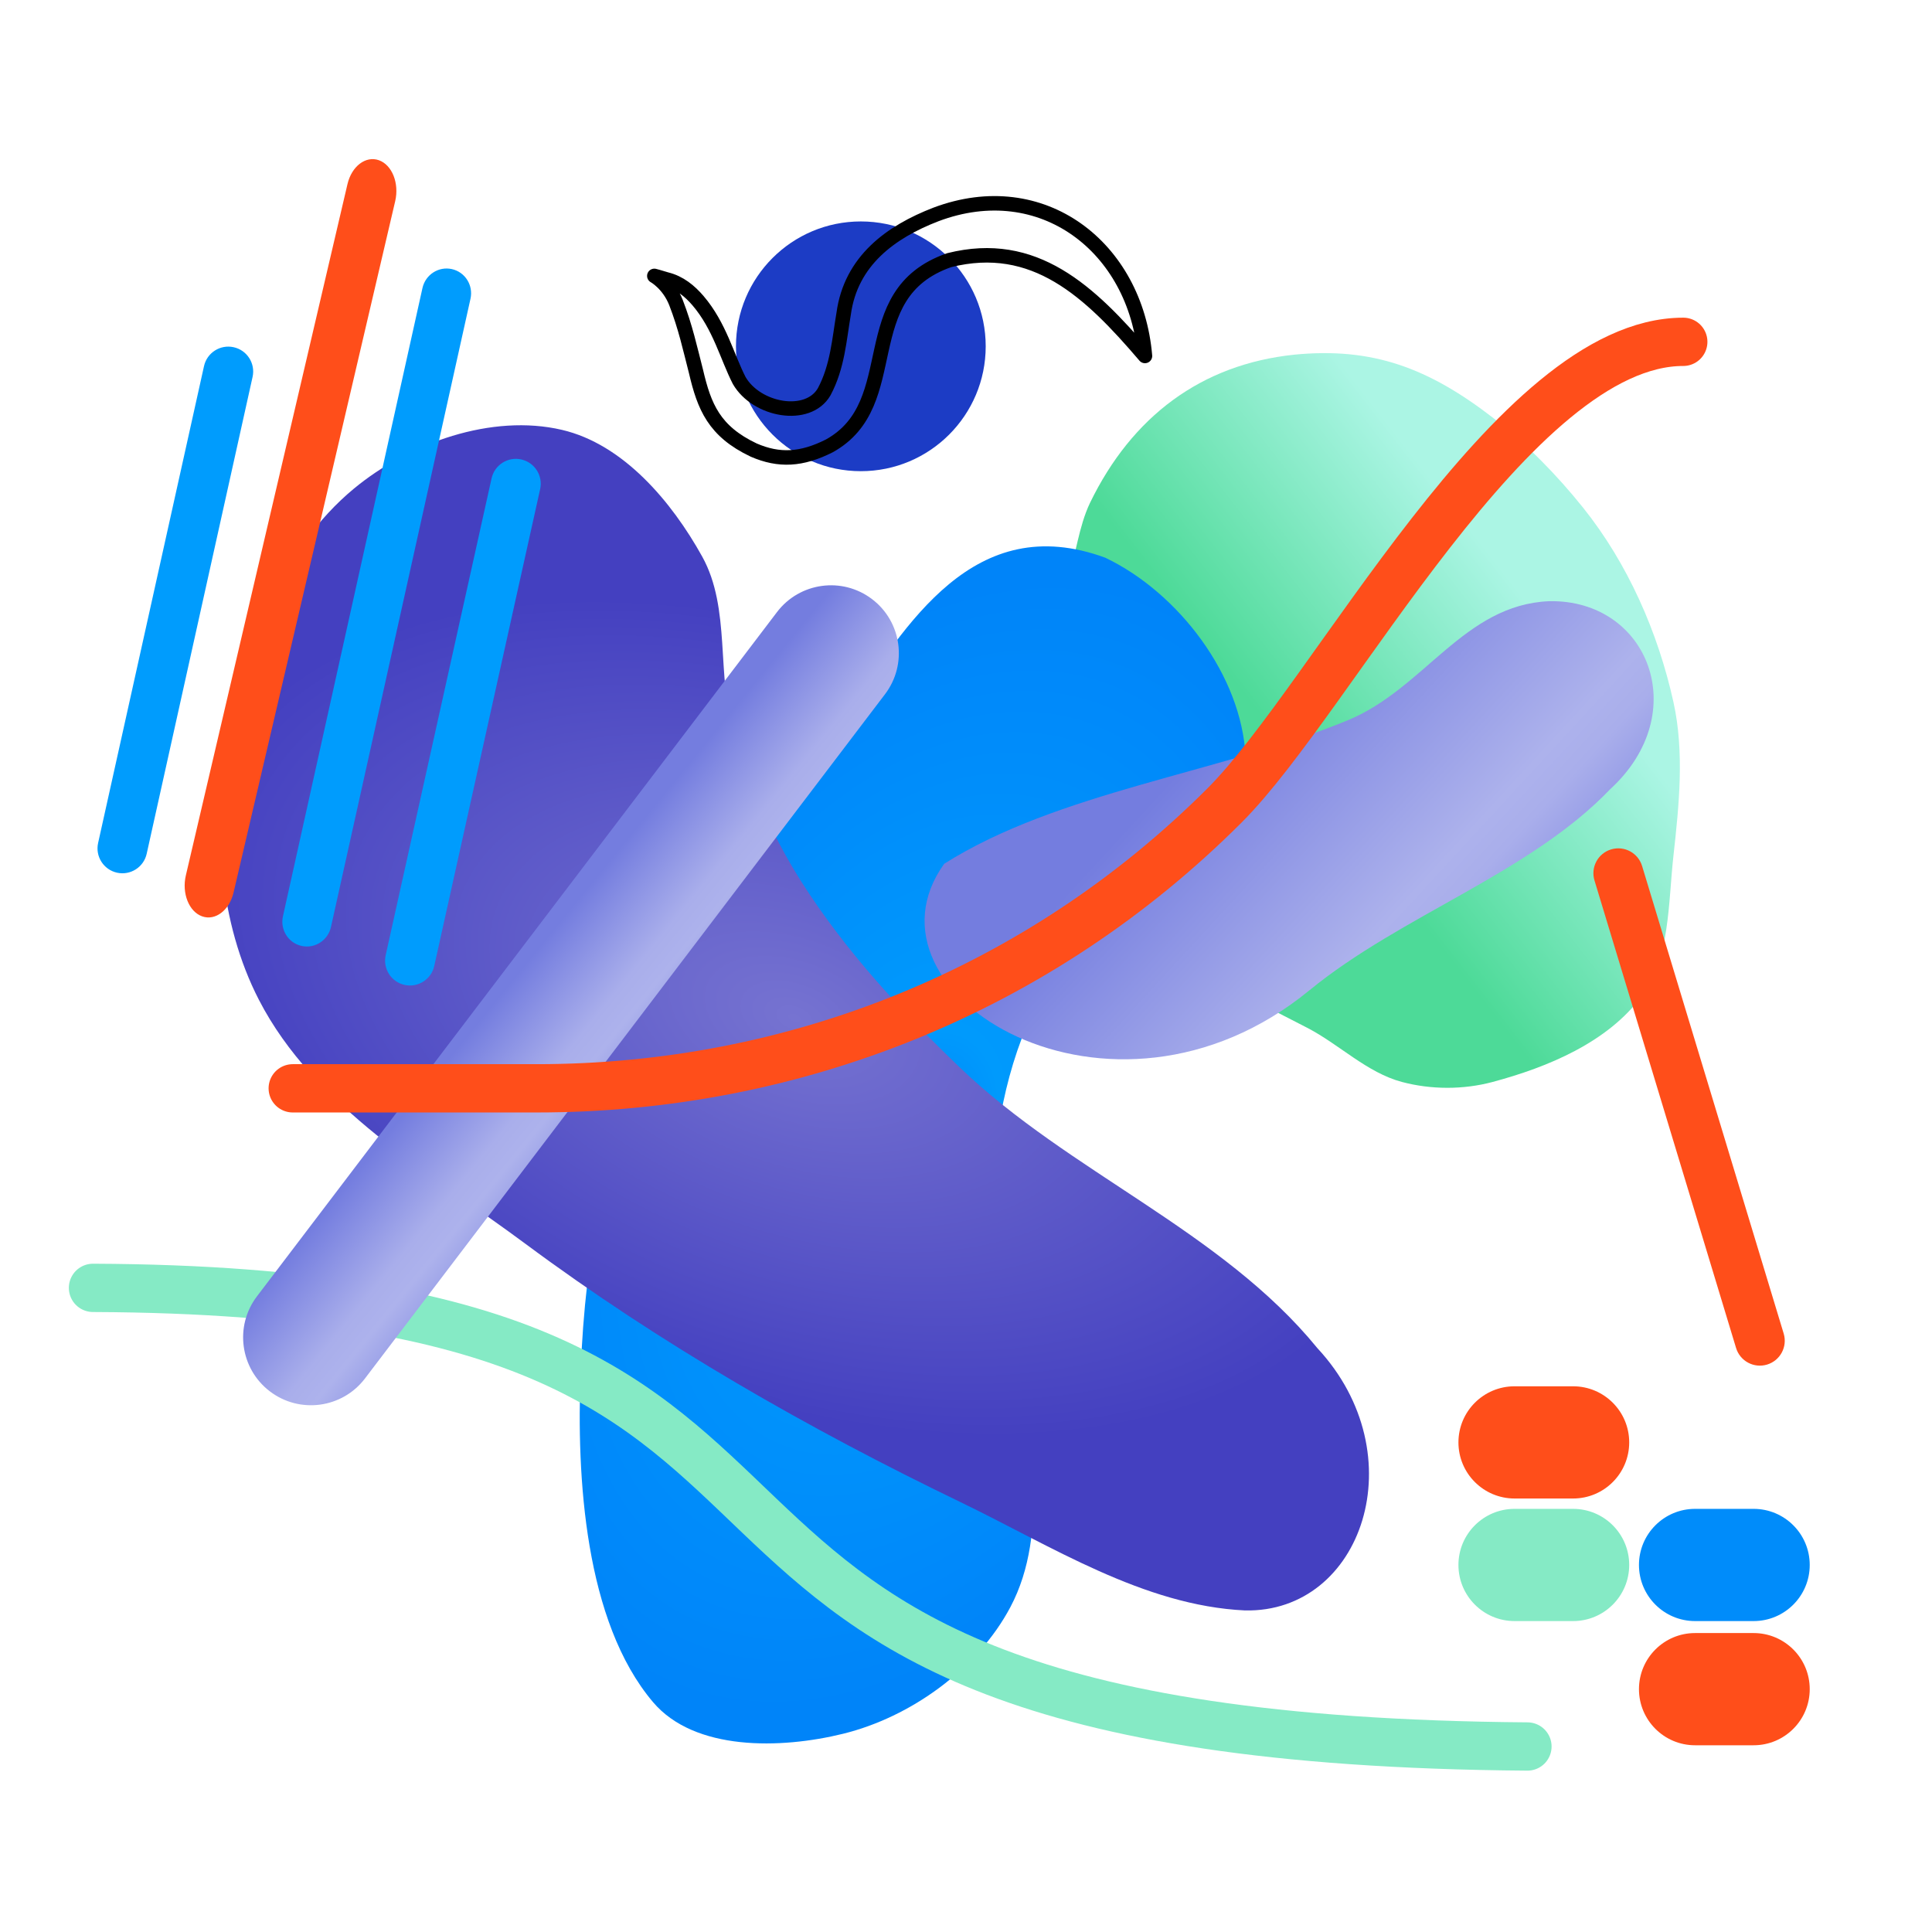 <svg width="400" height="400" viewBox="0 0 400 400" fill="none" xmlns="http://www.w3.org/2000/svg">
<path d="M197.565 166.888C196.846 175.151 199.889 184.685 205.993 190.3C215.746 199.271 231.934 196.078 244.39 200.601C253.447 203.891 262.05 208.352 270.611 212.776C277.319 216.242 282.98 222.076 290.278 224.014C296.312 225.616 302.976 225.626 309.008 224.014C320.491 220.944 332.859 215.789 339.912 206.22C345.798 198.235 345.368 187.049 346.467 177.189C347.643 166.641 348.759 155.711 346.467 145.348C343.27 130.894 336.997 116.629 327.737 105.079C322.366 98.379 316.162 92.028 309.28 86.632C295.754 76.153 284.13 71.84 267.976 73.43C248.752 75.433 234.363 86.184 225.66 104.143C223.288 109.14 222.807 114.843 220.977 120.063C218.522 127.065 215.801 133.997 212.549 140.666C208.136 149.714 198.438 156.859 197.565 166.888Z" fill="url(#paint0_linear_3_258)"/>
<path d="M206.375 236.282C208.152 221.957 213.105 207.142 222.295 196.012C227.479 189.736 237.281 188.793 242.898 182.901C249.845 175.616 258.358 166.735 257.882 156.68C257.088 139.897 244.007 122.726 228.851 115.474C201.651 105.469 187.526 129.433 175.471 147.315C138.764 189.595 122.014 234.365 120.218 284.043C119.331 305.876 121.077 335.734 135.202 352.407C143.793 362.549 161.628 362.139 174.534 358.962C188.599 355.501 202.396 345.536 209.185 332.74C217.535 317 212.681 297.165 211.994 279.36C211.436 264.89 204.593 250.653 206.375 236.282Z" fill="url(#paint1_radial_3_258)"/>
<path d="M271.129 205.007C290.158 189.451 316.696 180.801 333.372 163.396C350.624 147.589 341.225 124.085 320.766 124.471C303.08 125.185 294.93 142.591 278.986 149.149C252.582 160.011 219.036 163.947 195.491 178.832C176.112 205.745 230.065 238.738 271.129 205.007Z" fill="url(#paint2_linear_3_258)"/>
<path d="M47.044 153.616C50.365 134.356 58.208 113.633 73.266 101.172C84.762 91.659 101.814 85.602 116.345 88.998C129.043 91.966 139.045 103.819 145.376 115.22C151.381 126.033 148.251 139.934 151.931 151.743C155.298 162.546 159.905 173.1 165.979 182.647C175.012 196.845 186.614 209.392 198.756 221.044C221.375 242.749 252.917 254.819 272.739 279.106C293.245 301.163 282.073 333.961 257.755 333.423C236.734 332.426 217.707 320.099 198.756 310.947C167.372 295.791 136.839 278.338 108.853 257.567C88.804 242.687 65.038 229.189 53.6 206.996C45.386 191.061 43.998 171.282 47.044 153.616Z" fill="url(#paint3_radial_3_258)"/>
<path d="M19.254 266.639C203.765 267.381 103.613 359.996 316.239 361.594" stroke="#85EAC5" stroke-width="10" stroke-linecap="round" stroke-linejoin="round"/>
<path d="M183.234 143.728C187.928 137.551 186.727 128.738 180.55 124.044C174.373 119.349 165.56 120.551 160.866 126.728L53.201 268.392C48.507 274.569 49.709 283.381 55.886 288.076C62.062 292.77 70.875 291.568 75.569 285.392L183.234 143.728Z" fill="url(#paint4_linear_3_258)"/>
<path d="M178.227 97.553C192.505 97.553 204.08 85.978 204.08 71.7C204.08 57.421 192.505 45.846 178.227 45.846C163.948 45.846 152.373 57.421 152.373 71.7C152.373 85.978 163.948 97.553 178.227 97.553Z" fill="#1C3CC5"/>
<path d="M111.833 101.266C112.45 98.489 110.699 95.738 107.922 95.121C105.145 94.505 102.394 96.256 101.777 99.033L79.85 197.769C79.234 200.546 80.985 203.297 83.762 203.914C86.539 204.53 89.29 202.779 89.907 200.002L111.833 101.266Z" fill="#009CFD"/>
<path d="M339.978 179.298C339.153 176.576 336.278 175.037 333.555 175.862C330.833 176.686 329.294 179.561 330.119 182.284L359.434 279.084C360.258 281.806 363.134 283.345 365.857 282.52C368.579 281.696 370.118 278.82 369.293 276.098L339.978 179.298Z" fill="#FF4E1A"/>
<path d="M170.637 81.117C173.415 75.922 173.755 70.288 174.675 64.923C176.166 54.007 184.411 48.011 193.77 44.401C215.765 36.104 235.163 51.193 237.052 73.698C225.585 60.263 214.159 49.449 196.52 53.864C176.311 60.907 187.628 83.477 171.715 92.31C165.977 95.212 161.292 95.464 156.039 93.178C147.839 89.291 145.805 84.191 144.103 76.924C142.878 72.169 141.918 67.701 139.953 62.639C138.401 58.719 135.471 57.124 135.471 57.124C135.471 57.124 136.614 57.417 137.944 57.84C140.733 58.515 142.826 60.284 144.508 62.24C148.998 67.493 150.533 73.88 153.047 78.782C156.642 85 167.283 86.906 170.637 81.117V81.117Z" stroke="black" stroke-width="3" stroke-linecap="round" stroke-linejoin="round"/>
<path d="M97.411 61.846C98.028 59.069 96.302 56.323 93.555 55.713C90.809 55.103 88.083 56.86 87.466 59.637L58.58 189.712C57.964 192.489 59.69 195.235 62.436 195.845C65.182 196.455 67.909 194.698 68.525 191.921L97.411 61.846Z" fill="#009CFD"/>
<path d="M81.821 41.65C82.688 37.942 81.179 34.147 78.45 33.174C75.721 32.202 72.806 34.42 71.939 38.128L38.478 181.244C37.611 184.953 39.12 188.748 41.849 189.72C44.578 190.693 47.493 188.475 48.361 184.766L81.821 41.65Z" fill="#FF4E1A"/>
<path d="M52.295 78.033C52.912 75.256 51.161 72.504 48.384 71.888C45.607 71.271 42.855 73.022 42.239 75.799L20.312 174.535C19.695 177.312 21.447 180.063 24.224 180.68C27.001 181.297 29.752 179.546 30.369 176.769L52.295 78.033Z" fill="#009CFD"/>
<path d="M60.609 225.325H111.117C164.366 225.325 215.17 205.114 253.548 166.736C276.032 144.252 313.321 70.771 348.503 70.771" stroke="#FF4E1A" stroke-width="10" stroke-linecap="round" stroke-linejoin="round"/>
<path d="M325.693 287.016H313.571C307.155 287.016 301.954 292.217 301.954 298.633C301.954 305.049 307.155 310.25 313.571 310.25H325.693C332.109 310.25 337.31 305.049 337.31 298.633C337.31 292.217 332.109 287.016 325.693 287.016Z" fill="#FF4E1A"/>
<path d="M325.693 312.393H313.571C307.155 312.393 301.954 317.594 301.954 324.009C301.954 330.425 307.155 335.626 313.571 335.626H325.693C332.109 335.626 337.31 330.425 337.31 324.009C337.31 317.594 332.109 312.393 325.693 312.393Z" fill="#85EAC5"/>
<path d="M363.069 312.393H350.947C344.531 312.393 339.33 317.594 339.33 324.009C339.33 330.425 344.531 335.626 350.947 335.626H363.069C369.484 335.626 374.685 330.425 374.685 324.009C374.685 317.594 369.484 312.393 363.069 312.393Z" fill="#008CFA"/>
<path d="M363.069 338.106H350.947C344.531 338.106 339.33 343.307 339.33 349.723C339.33 356.138 344.531 361.339 350.947 361.339H363.069C369.484 361.339 374.685 356.138 374.685 349.723C374.685 343.307 369.484 338.106 363.069 338.106Z" fill="#FF4E1A"/>
<defs>
<linearGradient id="paint0_linear_3_258" x1="265.661" y1="154.133" x2="311.441" y2="118.546" gradientUnits="userSpaceOnUse">
<stop stop-color="#4DDA98"/>
<stop offset="1" stop-color="#ABF5E4"/>
</linearGradient>
<radialGradient id="paint1_radial_3_258" cx="0" cy="0" r="1" gradientUnits="userSpaceOnUse" gradientTransform="translate(188.964 237.037) rotate(24.621) scale(79.474 123.921)">
<stop stop-color="#0084F9"/>
<stop offset="0.202" stop-color="#009AFC"/>
<stop offset="1" stop-color="#0084F9"/>
</radialGradient>
<linearGradient id="paint2_linear_3_258" x1="264.995" y1="136.891" x2="330.942" y2="197.605" gradientUnits="userSpaceOnUse">
<stop stop-color="#747DDF"/>
<stop offset="0.591" stop-color="#ADB2EC"/>
<stop offset="0.674" stop-color="#A9AEEB"/>
<stop offset="1" stop-color="#747DDF"/>
</linearGradient>
<radialGradient id="paint3_radial_3_258" cx="0" cy="0" r="1" gradientUnits="userSpaceOnUse" gradientTransform="translate(164.497 210.737) rotate(20.003) scale(131.039 78.707)">
<stop stop-color="#7673D1"/>
<stop offset="1" stop-color="#4440C0"/>
</radialGradient>
<linearGradient id="paint4_linear_3_258" x1="154.777" y1="210.03" x2="122.01" y2="183.377" gradientUnits="userSpaceOnUse">
<stop stop-color="#747DDF"/>
<stop offset="0.442" stop-color="#ADB2EC"/>
<stop offset="0.568" stop-color="#A9AEEB"/>
<stop offset="1" stop-color="#747DDF"/>
</linearGradient>
</defs>
</svg>
